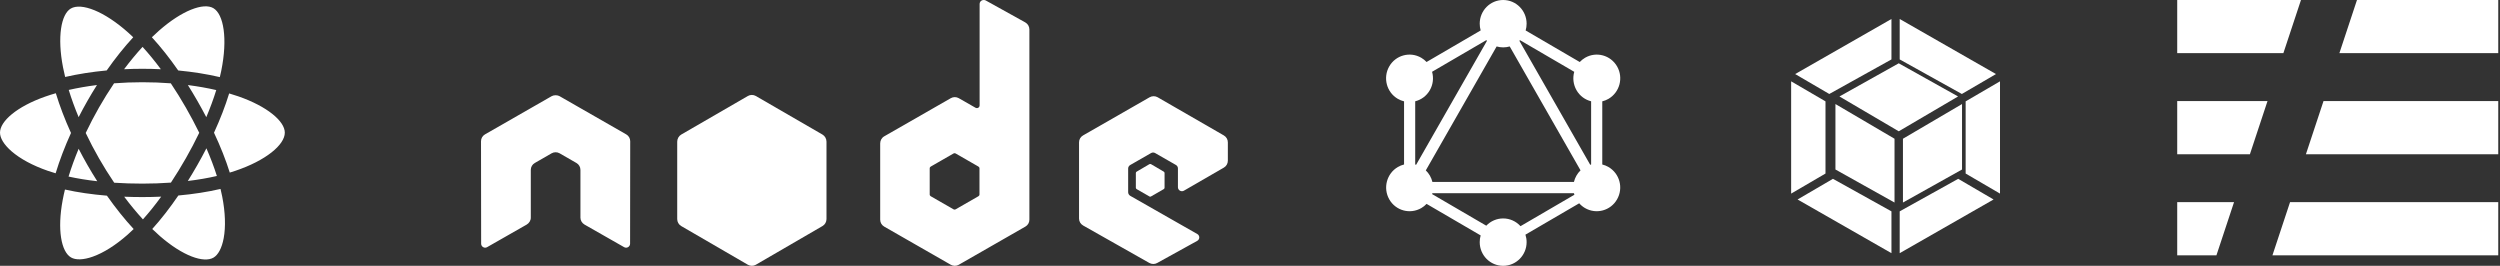 <?xml version="1.0" encoding="UTF-8"?>
<svg width="395px" height="42px" viewBox="0 0 395 42" version="1.1" xmlns="http://www.w3.org/2000/svg" xmlns:xlink="http://www.w3.org/1999/xlink">
    <rect x="0" y="0" width="395" height="42" fill="#333333" stroke="none"/>
    <!-- Generator: Sketch 55.2 (78181) - https://sketchapp.com -->
    <title>Logos</title>
    <desc>Created with Sketch.</desc>
    <g id="Home-v1" stroke="none" stroke-width="1" fill="none" fill-rule="evenodd">
        <g id="Main-page" transform="translate(-587, -6691)" fill="#FFFFFF">
            <g id="Made-for-devs" transform="translate(72, 3974)">
                <g id="Technology" transform="translate(490, 2667)">
                    <g id="Logos" transform="translate(20, 46)">
                        <g id="serverless-logo" transform="translate(349, 4)" fill-rule="nonzero">
                            <polygon id="Fill-1" points="0 31.941 0 40.341 6.196 40.341 8.978 31.941"></polygon>
                            <polygon id="Fill-2" points="0 15.97 0 24.371 11.485 24.371 14.266 15.97"></polygon>
                            <polygon id="Fill-3" points="0 2.69190445e-05 0 8.4 16.773 8.4 19.555 2.69190445e-05"></polygon>
                            <polygon id="Fill-4" points="28.403 2.69190445e-05 25.622 8.4 50.724 8.4 50.724 2.69190445e-05"></polygon>
                            <polygon id="Fill-5" points="23.115 15.97 20.334 24.371 50.724 24.371 50.724 15.97"></polygon>
                            <polygon id="Fill-6" points="17.827 31.941 15.046 40.341 50.724 40.341 50.724 31.941"></polygon>
                        </g>
                        <g id="webpack-icon" transform="translate(286, 4)" fill-rule="nonzero">
                            <path d="M33.985,31.518 L19.151,40 L19.151,33.393 L28.394,28.254 L33.985,31.518 Z M35,30.589 L35,12.849 L29.572,16.016 L29.572,27.418 L35,30.589 Z M3.015,31.518 L17.849,40 L17.849,33.393 L8.606,28.254 L3.015,31.518 L3.015,31.518 Z M2,30.589 L2,12.849 L7.428,16.016 L7.428,27.418 L2,30.589 Z M2.635,11.701 L17.849,3 L17.849,9.388 L8.103,14.807 L8.028,14.85 L2.635,11.701 L2.635,11.701 Z M34.365,11.701 L19.151,3 L19.151,9.388 L28.897,14.807 L28.972,14.85 L34.365,11.701 L34.365,11.701 Z" id="Shape"></path>
                            <path d="M18.334,32 L9,26.781 L9,16.438 L18.334,21.92 L18.334,32 M19.666,32 L29,26.781 L29,16.438 L19.666,21.92 L19.666,32 M9.632,15.241 L19.002,10 L28.372,15.241 L19.002,20.745 L9.632,15.241" id="Shape"></path>
                        </g>
                        <g id="graphql-copy" transform="translate(224, 4)">
                            <path d="M22.052,4.813 L30.6,9.799 C30.847,9.536 31.13,9.309 31.441,9.127 C33.214,8.097 35.475,8.709 36.505,10.5 C37.524,12.291 36.919,14.576 35.146,15.616 C34.838,15.795 34.505,15.929 34.159,16.013 L34.159,25.989 C34.502,26.073 34.83,26.206 35.136,26.384 C36.919,27.424 37.524,29.709 36.495,31.5 C35.475,33.291 33.204,33.902 31.431,32.873 C31.087,32.674 30.778,32.42 30.514,32.121 L22.018,37.077 C22.142,37.458 22.206,37.856 22.205,38.257 C22.205,40.316 20.549,42 18.5,42 C16.451,42 14.795,40.327 14.795,38.257 C14.795,37.889 14.847,37.533 14.945,37.198 L6.399,32.213 C6.155,32.471 5.875,32.694 5.569,32.873 C3.786,33.902 1.525,33.291 0.505,31.5 C-0.514,29.709 0.091,27.424 1.864,26.384 C2.17,26.206 2.498,26.073 2.841,25.989 L2.841,16.013 C2.495,15.929 2.162,15.795 1.854,15.616 C0.081,14.586 -0.524,12.291 0.495,10.5 C1.514,8.709 3.786,8.097 5.559,9.127 C5.868,9.308 6.15,9.533 6.396,9.795 L14.946,4.808 C14.846,4.462 14.795,4.103 14.795,3.743 C14.795,1.673 16.451,0 18.5,0 C20.549,0 22.205,1.673 22.205,3.743 C22.205,4.115 22.152,4.474 22.052,4.813 Z M21.161,6.349 L29.73,11.347 C29.455,12.321 29.582,13.366 30.082,14.243 C30.604,15.16 31.454,15.767 32.397,16.004 L32.397,25.993 C32.349,26.005 32.301,26.018 32.253,26.032 L21.062,6.449 C21.096,6.417 21.129,6.383 21.161,6.349 L21.161,6.349 Z M15.941,6.452 L4.749,26.034 C4.701,26.019 4.652,26.006 4.603,25.994 L4.603,16.004 C5.546,15.767 6.396,15.16 6.918,14.243 C7.419,13.364 7.546,12.317 7.268,11.342 L15.835,6.345 C15.869,6.381 15.905,6.417 15.941,6.451 L15.941,6.452 Z M19.535,7.339 L30.724,26.916 C30.468,27.163 30.248,27.446 30.072,27.757 C29.896,28.065 29.764,28.398 29.681,28.744 L7.319,28.744 C7.236,28.398 7.104,28.065 6.928,27.757 C6.751,27.449 6.532,27.167 6.277,26.921 L17.468,7.34 C17.803,7.437 18.151,7.486 18.5,7.486 C18.859,7.486 19.207,7.435 19.535,7.339 Z M21.24,35.735 L29.753,30.769 C29.728,30.688 29.705,30.607 29.685,30.524 L7.314,30.524 C7.302,30.573 7.29,30.621 7.276,30.669 L15.831,35.659 C16.529,34.925 17.493,34.512 18.5,34.514 C19.543,34.512 20.538,34.956 21.24,35.735 L21.24,35.735 Z" id="Shape"></path>
                        </g>
                        <g id="nodejs" transform="translate(81, 4)" fill-rule="nonzero">
                            <path d="M79.412,0 C79.301,0 79.192,0.029 79.095,0.084 C78.9,0.197 78.78,0.404 78.779,0.628 L78.779,16.644 C78.779,16.802 78.705,16.942 78.568,17.021 C78.431,17.1 78.262,17.1 78.125,17.021 L75.489,15.514 C75.098,15.289 74.616,15.289 74.224,15.514 L63.702,21.543 C63.309,21.769 63.07,22.202 63.07,22.653 L63.07,34.713 C63.07,35.163 63.309,35.576 63.702,35.801 L74.224,41.831 C74.615,42.056 75.098,42.056 75.489,41.831 L86.012,35.801 C86.404,35.577 86.645,35.162 86.644,34.713 L86.644,4.648 C86.644,4.188 86.394,3.764 85.991,3.538 L79.728,0.063 C79.63,0.008 79.521,-0.001 79.412,0 L79.412,0 Z M11.724,15.053 C11.524,15.061 11.335,15.096 11.155,15.2 L0.632,21.23 C0.24,21.453 -0.001,21.869 0,22.318 L0.021,38.502 C0.021,38.727 0.138,38.937 0.337,39.047 C0.532,39.163 0.775,39.163 0.97,39.047 L7.212,35.487 C7.607,35.254 7.865,34.848 7.865,34.399 L7.865,26.841 C7.865,26.39 8.104,25.976 8.498,25.752 L11.155,24.223 C11.347,24.113 11.565,24.055 11.787,24.056 C12.004,24.056 12.227,24.11 12.42,24.223 L15.077,25.752 C15.469,25.975 15.711,26.391 15.709,26.841 L15.709,34.398 C15.709,34.848 15.97,35.257 16.363,35.487 L22.605,39.047 C22.799,39.163 23.043,39.163 23.237,39.047 C23.433,38.934 23.554,38.727 23.554,38.502 L23.574,22.318 C23.577,21.868 23.335,21.452 22.942,21.23 L12.42,15.2 C12.242,15.096 12.053,15.062 11.851,15.053 L11.724,15.053 Z M106.276,15.2 C106.056,15.2 105.84,15.255 105.643,15.367 L95.121,21.397 C94.729,21.621 94.488,22.036 94.488,22.486 L94.488,34.545 C94.488,34.999 94.746,35.409 95.142,35.634 L105.58,41.538 C105.965,41.756 106.436,41.773 106.824,41.558 L113.15,38.062 C113.351,37.952 113.486,37.745 113.487,37.518 C113.489,37.293 113.368,37.084 113.171,36.974 L102.586,30.944 C102.388,30.831 102.248,30.604 102.248,30.378 L102.248,26.61 C102.248,26.385 102.389,26.178 102.586,26.066 L105.875,24.181 C106.071,24.069 106.312,24.069 106.508,24.181 L109.797,26.066 C109.993,26.178 110.114,26.385 110.113,26.61 L110.113,29.583 C110.113,29.807 110.234,30.015 110.43,30.127 C110.627,30.24 110.865,30.24 111.062,30.127 L117.367,26.485 C117.759,26.26 118,25.845 118,25.396 L118,22.486 C118,22.036 117.76,21.623 117.367,21.397 L106.908,15.367 C106.716,15.257 106.498,15.199 106.276,15.2 L106.276,15.2 Z M74.815,24.202 C74.87,24.202 74.934,24.216 74.983,24.244 L78.589,26.317 C78.687,26.373 78.758,26.477 78.758,26.589 L78.758,30.734 C78.758,30.847 78.688,30.95 78.589,31.007 L74.983,33.079 C74.885,33.135 74.765,33.135 74.667,33.079 L71.061,31.007 C70.963,30.95 70.893,30.847 70.893,30.734 L70.893,26.589 C70.893,26.477 70.964,26.374 71.061,26.317 L74.667,24.244 C74.711,24.217 74.763,24.203 74.815,24.203 L74.815,24.202 L74.815,24.202 Z" id="Shape"></path>
                            <path d="M42.793,15 C42.573,15 42.356,15.056 42.16,15.17 L31.633,21.262 C31.239,21.49 31,21.93 31,22.386 L31,34.612 C31,35.069 31.24,35.487 31.633,35.716 L42.16,41.828 C42.551,42.057 43.034,42.057 43.426,41.828 L53.952,35.716 C54.345,35.489 54.586,35.067 54.585,34.612 L54.585,22.386 C54.585,21.929 54.346,21.49 53.952,21.262 L43.426,15.17 C43.233,15.058 43.015,14.999 42.793,15 L42.793,15 Z M105.743,25.91 C105.701,25.91 105.654,25.91 105.616,25.931 L103.591,27.12 C103.514,27.163 103.466,27.244 103.464,27.332 L103.464,29.667 C103.464,29.755 103.515,29.835 103.591,29.879 L105.616,31.046 C105.692,31.091 105.773,31.091 105.848,31.046 L107.873,29.879 C107.95,29.836 107.998,29.755 108,29.667 L108,27.332 C107.998,27.243 107.95,27.163 107.873,27.12 L105.848,25.931 C105.811,25.909 105.785,25.91 105.743,25.91 L105.743,25.91 Z" id="Shape"></path>
                        </g>
                        <g id="react-logo" fill-rule="nonzero">
                            <path d="M42.13,31.007 C41.861,31.097 41.585,31.184 41.304,31.268 C40.681,29.276 39.84,27.157 38.812,24.969 C39.793,22.832 40.601,20.741 41.207,18.762 C41.71,18.909 42.199,19.064 42.669,19.228 C47.223,20.812 50,23.154 50,24.958 C50,26.881 47,29.376 42.13,31.007 L42.13,31.007 Z M40.109,35.053 C40.602,37.567 40.672,39.839 40.346,41.616 C40.053,43.212 39.463,44.276 38.735,44.703 C37.184,45.61 33.868,44.431 30.292,41.321 C29.882,40.964 29.469,40.584 29.055,40.181 C30.441,38.648 31.827,36.867 33.179,34.889 C35.558,34.675 37.805,34.327 39.843,33.851 C39.943,34.26 40.032,34.661 40.109,35.053 L40.109,35.053 Z M19.673,44.546 C18.158,45.087 16.951,45.102 16.222,44.677 C14.67,43.773 14.025,40.28 14.905,35.596 C15.009,35.043 15.129,34.492 15.264,33.946 C17.279,34.396 19.51,34.72 21.895,34.916 C23.256,36.851 24.682,38.631 26.118,40.189 C25.813,40.488 25.5,40.778 25.181,41.061 C23.272,42.748 21.359,43.944 19.673,44.546 L19.673,44.546 Z M12.575,30.995 C10.176,30.166 8.195,29.089 6.837,27.914 C5.616,26.858 5,25.809 5,24.958 C5,23.148 7.671,20.839 12.126,19.269 C12.686,19.073 13.25,18.893 13.82,18.73 C14.436,20.754 15.243,22.87 16.218,25.01 C15.231,27.182 14.411,29.332 13.79,31.379 C13.382,31.261 12.977,31.133 12.575,30.995 L12.575,30.995 Z M14.955,14.629 C14.03,9.854 14.644,6.251 16.189,5.347 C17.835,4.384 21.475,5.757 25.312,9.2 C25.557,9.42 25.803,9.65 26.05,9.888 C24.621,11.44 23.208,13.205 21.859,15.13 C19.544,15.347 17.329,15.695 15.293,16.161 C15.167,15.654 15.055,15.143 14.955,14.629 L14.955,14.629 Z M36.179,19.926 C35.698,19.086 35.199,18.257 34.683,17.439 C36.253,17.639 37.757,17.905 39.169,18.231 C38.745,19.605 38.216,21.041 37.594,22.513 C37.139,21.641 36.668,20.778 36.179,19.926 L36.179,19.926 Z M27.524,11.406 C28.493,12.468 29.464,13.653 30.419,14.939 C28.482,14.846 26.541,14.846 24.604,14.937 C25.56,13.663 26.539,12.48 27.524,11.406 L27.524,11.406 Z M18.813,19.94 C18.33,20.786 17.867,21.643 17.424,22.511 C16.812,21.044 16.288,19.602 15.86,18.209 C17.264,17.891 18.761,17.632 20.321,17.435 C19.799,18.258 19.296,19.093 18.813,19.94 L18.813,19.94 Z M20.366,32.633 C18.755,32.452 17.235,32.205 15.831,31.897 C16.266,30.479 16.801,29.006 17.426,27.507 C17.871,28.376 18.336,29.233 18.821,30.08 C19.316,30.943 19.831,31.795 20.366,32.633 L20.366,32.633 Z M27.582,38.661 C26.585,37.574 25.592,36.373 24.621,35.08 C25.563,35.118 26.524,35.137 27.5,35.137 C28.503,35.137 29.494,35.114 30.47,35.07 C29.512,36.386 28.545,37.589 27.582,38.661 Z M37.614,27.431 C38.272,28.946 38.826,30.411 39.267,31.805 C37.84,32.134 36.3,32.399 34.677,32.595 C35.197,31.762 35.7,30.919 36.187,30.065 C36.682,29.198 37.158,28.319 37.614,27.431 L37.614,27.431 Z M34.366,29.004 C33.621,30.313 32.834,31.596 32.006,32.853 C30.546,32.958 29.037,33.013 27.5,33.013 C25.969,33.013 24.479,32.964 23.045,32.87 C22.196,31.617 21.394,30.331 20.64,29.016 C19.891,27.708 19.191,26.371 18.541,25.009 C19.189,23.647 19.887,22.31 20.634,21.001 L20.634,21.001 C21.381,19.692 22.177,18.412 23.02,17.163 C24.483,17.051 25.984,16.993 27.5,16.993 C29.024,16.993 30.526,17.052 31.989,17.164 C32.823,18.411 33.614,19.687 34.36,20.99 C35.109,22.296 35.817,23.627 36.481,24.979 C35.824,26.346 35.118,27.688 34.367,29.004 L34.366,29.004 Z M38.703,5.284 C40.35,6.244 40.991,10.117 39.956,15.195 C39.888,15.526 39.814,15.855 39.734,16.183 C37.693,15.707 35.476,15.353 33.156,15.133 C31.804,13.187 30.403,11.418 28.996,9.887 C29.365,9.528 29.742,9.179 30.128,8.839 C33.761,5.644 37.156,4.382 38.703,5.284 L38.703,5.284 Z" id="Shape"></path>
                            <path d="M28.5,21 C30.985,21 33,23.015 33,25.5 C33,27.985 30.985,30 28.5,30 C26.015,30 24,27.985 24,25.5 C24,23.015 26.015,21 28.5,21" id="Shape"></path>
                        </g>
                    </g>
                </g>
            </g>
        </g>
    </g>
</svg>